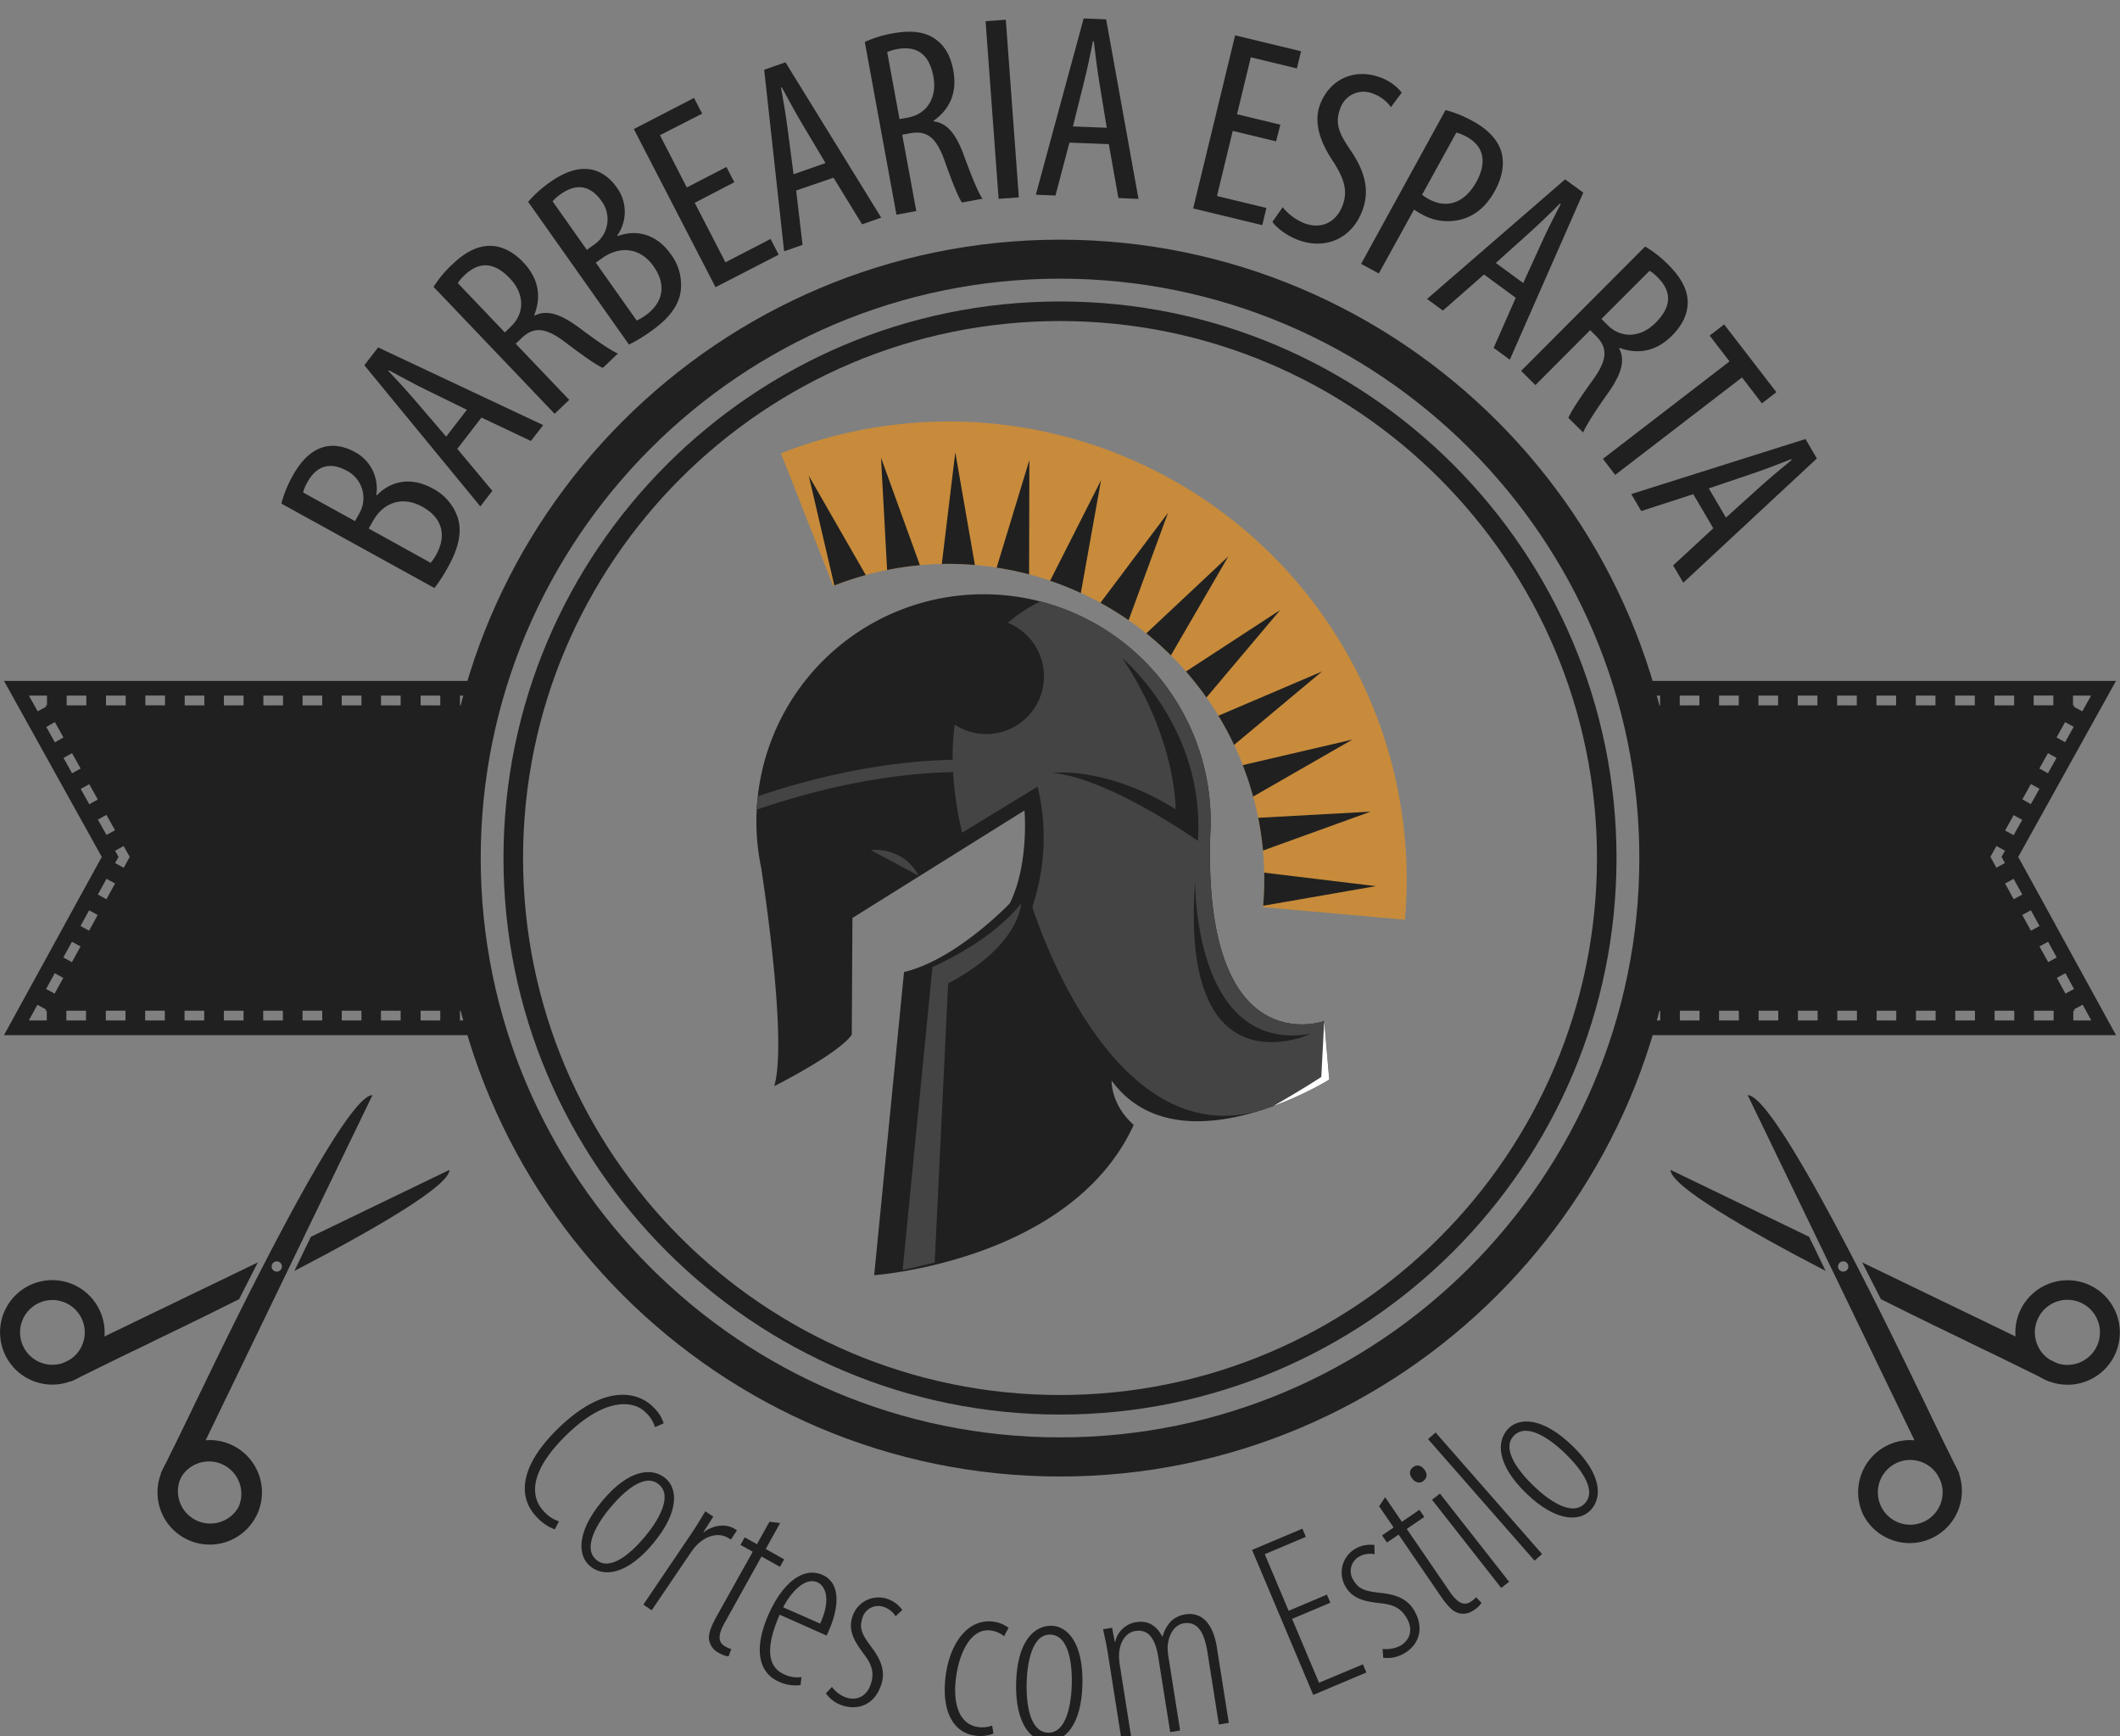<svg id="Camada_1" data-name="Camada 1" xmlns="http://www.w3.org/2000/svg" viewBox="0 0 690 565"><rect x="0" y="0" width="690" height="565" fill="#808080" stroke="none"/><defs><style>.cls-1{fill:#c78b3b;}.cls-2{fill:#202020;}.cls-3{fill:#444;}.cls-4{fill:#fff;}</style></defs><title>Prancheta 3</title><path class="cls-1" d="M411.09,295.24A102.69,102.69,0,0,0,271.17,190.67l-17-43.13a149.07,149.07,0,0,1,203.1,151.78Z"/><path class="cls-2" d="M430.26,218.54l-28.6,23.89a102.81,102.81,0,0,0-5.1-9.51Z"/><path class="cls-2" d="M392.66,227a102.59,102.59,0,0,0-6.66-8.47l30.66-20Z"/><path class="cls-2" d="M367.33,201.84a101.77,101.77,0,0,0-9.17-5.66l22-29.3Z"/><path class="cls-2" d="M317.3,183.88a101.63,101.63,0,0,0-10.77-.35l4.39-36.33Z"/><path class="cls-2" d="M334.94,186.92a104.06,104.06,0,0,0-10.56-2.19l10.65-35Z"/><path class="cls-2" d="M351.78,193a102.82,102.82,0,0,0-10-4l16.57-32.69Z"/><path class="cls-2" d="M399.78,181.08l-18.69,32.21a101,101,0,0,0-8-7.17Z"/><path class="cls-2" d="M411.47,284l36.35,4.39-36.69,6.38A107.25,107.25,0,0,0,411.47,284Z"/><path class="cls-2" d="M263.24,154.85l18.55,32.3a103.87,103.87,0,0,0-10.24,3.38Z"/><path class="cls-2" d="M286.74,148.94l12.66,35a103.16,103.16,0,0,0-10.67,1.56Z"/><path class="cls-2" d="M404.49,249l35.67-8.31-32.3,18.55A103.79,103.79,0,0,0,404.49,249Z"/><path class="cls-2" d="M409.52,266.15l36.56-2-35,12.65A103.42,103.42,0,0,0,409.52,266.15Z"/><path class="cls-2" d="M328.66,294c6.34-12.82,4.78-30.25,4.78-30.25l-56,35-.21,38C272.87,343,252,353.48,252,353.48c4.54-15.44-4.27-71.11-4.27-71.11a73.93,73.93,0,1,1,146.17-10.44C391.63,346.52,431,332.29,431,332.29l1.63,19.08s-48.84,30.24-70.82.32c0,0-.39,7.66,7.18,14.4C348.64,410.51,284.52,415,284.52,415l9.71-98.66C311.16,312.37,328.66,294,328.66,294Z"/><path class="cls-3" d="M293.78,413.34l9.71-98.65s18.63-7.78,28.87-20.66c0,0-.37,13.75-23.77,26l-4.37,90.87"/><path class="cls-3" d="M283.41,276.65a16.45,16.45,0,0,1,11.4,3.25A15.33,15.33,0,0,1,299,285h0Z"/><path class="cls-3" d="M313.15,271l24.56-15A70.79,70.79,0,0,1,336,295.11s25,82.11,75.42,65.89a111.56,111.56,0,0,0,21.21-9.63L431,332.29s-39.36,14.23-37.14-60.36a73.69,73.69,0,0,0-5-31.73c-.52-1.32-1.09-2.62-1.67-3.9-.19-.4-.39-.79-.58-1.19-.42-.87-.85-1.73-1.3-2.58l-.72-1.31c-.45-.81-.91-1.6-1.39-2.38-.25-.41-.49-.82-.75-1.23-.54-.85-1.1-1.68-1.67-2.49-.2-.31-.4-.61-.62-.91a73.17,73.17,0,0,0-5.16-6.42l-.63-.67c-.72-.78-1.46-1.55-2.21-2.3l-.78-.75c-.75-.73-1.52-1.44-2.3-2.13l-.71-.62q-1.39-1.2-2.85-2.34l-.25-.2a77.37,77.37,0,0,0-6.94-4.75,1.71,1.71,0,0,1-.23-.13q-1.66-1-3.36-1.89l-.45-.24c-1.12-.58-2.25-1.14-3.4-1.66l-.3-.14a73.13,73.13,0,0,0-11.95-4.23A48.5,48.5,0,0,0,328,202.69a18.78,18.78,0,1,1-17.27,33.15,77.48,77.48,0,0,0-.67,11.42c-18,.41-39.08,3.72-63.43,11.87-.16,1.45-.27,2.91-.35,4.37,24.66-8.42,45.9-11.82,63.92-12.23A114.5,114.5,0,0,0,313.15,271ZM389,286.66s-.81,56.35,37.64,49.79C426.6,336.45,383.71,356.69,389,286.66Zm-46.32-35.15s17.67-2.15,39.94,11.87c0,0,.36-22.76-17.32-49.17,0,0,27.11,22.66,24.57,59.45C389.83,273.66,361.44,253.46,342.64,251.51Z"/><path class="cls-4" d="M414.49,359.92c9.66-5.53,15.56-9.43,15.56-9.43l.94-18.2,1.63,19.08A110.78,110.78,0,0,1,414.49,359.92Z"/><path class="cls-2" d="M345,480.52c-111,0-201.28-90.3-201.28-201.27S234,78,345,78s201.3,90.29,201.3,201.29S456,480.52,345,480.52Zm0-389.83c-104,0-188.54,84.58-188.54,188.56S241,467.79,345,467.79s188.56-84.58,188.56-188.54S449,90.69,345,90.69Z"/><path class="cls-2" d="M345,460.36c-99.87,0-181.13-81.24-181.13-181.11S245.12,98.11,345,98.11s181.13,81.26,181.13,181.14S444.87,460.36,345,460.36Zm0-355.88c-96.35,0-174.76,78.4-174.76,174.77S248.64,454,345,454s174.77-78.39,174.77-174.75S441.36,104.48,345,104.48Z"/><path class="cls-2" d="M688.7,221.59H531.24a195.86,195.86,0,0,1,0,115.29H688.7l-31.82-58Zm-14,4.78h5.89l-2.86,5.14L674.94,230l.24-.42h-.48ZM672.14,235l2.79,1.54-2.8,5L669.35,240Zm-5.6,16.65-2.79-1.54,2.8-5,2.79,1.55Zm-4.64-25.29h6.4v3.18h-6.4ZM661,255.16l2.79,1.54-2.8,5-2.78-1.55Zm-5.62,16.65-2.78-1.54,2.8-5,2.78,1.55Zm-6.24-45.44h6.41v3.18h-6.41Zm-115.24,3.18v-3.18h6.41v3.18Zm6.45,102.56h-6.41v-3.18h6.41Zm6.36-105.74h6.4v3.18h-6.4Zm6.44,105.74h-6.4v-3.18h6.4Zm6.36-105.74h6.41v3.18h-6.41Zm6.46,105.74H559.5v-3.18h6.42Zm6.35-105.74h6.4v3.18h-6.4Zm6.45,105.74h-6.4v-3.18h6.4Zm6.35-105.74h6.4v3.18h-6.4Zm6.46,105.74h-6.41v-3.18h6.41Zm6.35-105.74h6.4v3.18h-6.4Zm6.45,105.74h-6.4v-3.18h6.4Zm6.35-105.74h6.4v3.18h-6.4Zm6.45,105.74h-6.4v-3.18h6.4Zm6.36-105.74h6.4v3.18h-6.4Zm6.45,105.74h-6.4v-3.18h6.4Zm6.35-105.74h6.4v3.18h-6.4Zm6.45,105.74h-6.4v-3.18h6.4Zm7-56.8,2.78,1.55-1.12,2,1.1,2-2.79,1.53-1.94-3.56Zm5.8,56.8h-6.4v-3.18h6.4Zm12.8,0H662v-3.18h6.4Zm9.45-5.14,2.82,5.14h-5.86v-3.18h.49l-.25-.44Zm-5.62-10.25,2.81,5.13-2.78,1.52-2.81-5.12Zm-5.62-10.23,2.81,5.11-2.78,1.53L663.79,308ZM661,296.24l2.81,5.13L661,302.89l-2.81-5.12Zm-2.8-5.12-2.79,1.53-2.81-5.12,2.78-1.52Z"/><path class="cls-2" d="M1.3,221.59l31.82,57.29-31.82,58H158.75a196,196,0,0,1,0-115.29Zm33.2,4.78h6.41v3.18H34.5Zm-12.8,0h6.4v3.18H21.7Zm-9.43,5.14L9.4,226.37h5.9v3.18h-.48l.23.42Zm5.6,10.08-2.81-5L17.85,235l2.8,5Zm5.6,10.07-2.8-5,2.78-1.55,2.8,5Zm5.59,10.08-2.8-5,2.79-1.54,2.79,5Zm2.8,5,2.78-1.55,2.8,5-2.78,1.54ZM15.23,332.11H9.37L12.18,327l2.8,1.52-.24.44h.49Zm2.55-8.74L15,321.85l2.82-5.12,2.78,1.52Zm5.64-16.88L26.21,308l-2.8,5.13-2.8-1.53ZM28,332.11h-6.4v-3.18H28Zm1-29.22-2.79-1.52L29,296.25l2.79,1.52ZM34.66,286l2.79,1.52-2.81,5.13-2.79-1.53Zm6.18,46.1h-6.4v-3.18h6.4Zm-.58-49.69-2.79-1.53,1.11-2-1.12-2,2.77-1.55,2,3.55Zm13.39,49.69h-6.4v-3.18h6.4Zm.06-102.56h-6.4v-3.18h6.4ZM66.46,332.11h-6.4v-3.18h6.4Zm.05-102.56h-6.4v-3.18h6.4ZM79.27,332.11h-6.4v-3.18h6.4Zm0-102.56h-6.4v-3.18h6.4ZM92.07,332.11h-6.4v-3.18h6.4Zm.05-102.56h-6.4v-3.18h6.4Zm12.76,102.56H98.47v-3.18h6.41Zm0-102.56h-6.4v-3.18h6.4Zm12.76,102.56h-6.4v-3.18h6.4Zm0-102.56h-6.41v-3.18h6.41Zm12.76,102.56h-6.41v-3.18h6.41Zm0-102.56h-6.4v-3.18h6.4ZM143.3,332.11h-6.4v-3.18h6.4Zm0-102.56h-6.4v-3.18h6.4Zm12.78,99.38v3.18H149.7v-3.18Zm-6.38-99.38v-3.18h6.4v3.18Z"/><path class="cls-2" d="M101.18,402.51l-5.37,11.11C122,400,146.3,385.92,146.3,380.72Z"/><path class="cls-2" d="M83.12,412.39l.8-1.55L32.49,435.67v9.07s21.23-9.85,45.34-21.94C79.56,419.36,81.34,415.87,83.12,412.39Z"/><path class="cls-2" d="M75.72,470.4a16.77,16.77,0,0,0-8.79-1.67,19.12,19.12,0,0,0-2.29.32,18.21,18.21,0,0,0-3.45,1.17A17,17,0,0,0,53,478.15l-.34.73c-.1.26-.2.5-.29.76a17,17,0,1,0,23.34-9.24Zm2,19.9a10.54,10.54,0,0,1-19-9.07l.29-.56A10.54,10.54,0,0,1,77.7,490.3Z"/><path class="cls-2" d="M59,480.67l-.29.56a2.56,2.56,0,0,1,.11-.24A3,3,0,0,1,59,480.67Z"/><polygon class="cls-2" points="71.3 455.5 64.64 469.05 64.09 470.22 58.96 480.67 58.67 481.23 58.08 482.44 52.38 479.64 52.3 479.6 53.01 478.15 62.09 459.73 62.89 458.04 65.54 452.67 71.3 455.5"/><path class="cls-2" d="M32.29,426.14a17,17,0,1,0-9.23,23.36,12.91,12.91,0,0,0,1.5-.63,17.11,17.11,0,0,0,9.08-11.62A16,16,0,0,0,34,435,16.81,16.81,0,0,0,32.29,426.14ZM7.62,438.29A10.53,10.53,0,1,1,22,442.92l-.57.29A10.52,10.52,0,0,1,7.62,438.29Z"/><path class="cls-2" d="M22,442.92a3.37,3.37,0,0,1-.32.19,1.63,1.63,0,0,1-.25.1Z"/><polygon class="cls-2" points="50.03 436.35 44.66 439.01 42.98 439.8 24.55 448.88 23.1 449.58 23.06 449.5 20.26 443.81 21.46 443.21 22.04 442.92 32.48 437.81 33.64 437.25 47.2 430.58 50.03 436.35"/><path class="cls-2" d="M57.15,470.21h9.07l55-113.8C109.93,356.41,57.15,470.21,57.15,470.21Zm32.94-56.37a1.67,1.67,0,1,1,1.66-1.66A1.66,1.66,0,0,1,90.09,413.84Z"/><path class="cls-2" d="M588.82,402.51l5.37,11.11C568,400,543.7,385.92,543.7,380.72Z"/><path class="cls-2" d="M606.87,412.39c-.26-.54-.53-1-.79-1.55l51.42,24.83v9.07s-21.22-9.85-45.33-21.94C610.44,419.36,608.67,415.87,606.87,412.39Z"/><path class="cls-2" d="M606.51,493.13a17,17,0,0,0,31.1-13.49c-.08-.26-.18-.5-.28-.76l-.35-.73a16.85,16.85,0,0,0-8.17-7.93,18.07,18.07,0,0,0-3.46-1.17,19.12,19.12,0,0,0-2.29-.32,16.81,16.81,0,0,0-8.79,1.67A17,17,0,0,0,606.51,493.13ZM617.1,476.2A10.55,10.55,0,0,1,631,480.67l.29.56a10.54,10.54,0,1,1-14.23-5Z"/><path class="cls-2" d="M631,480.67l.29.56a2.56,2.56,0,0,0-.11-.24A3,3,0,0,0,631,480.67Z"/><polygon class="cls-2" points="618.7 455.5 625.35 469.05 625.91 470.22 631.04 480.67 631.33 481.23 631.91 482.44 637.61 479.64 637.7 479.6 636.98 478.15 627.91 459.73 627.12 458.04 624.46 452.67 618.7 455.5"/><path class="cls-2" d="M656,435a16,16,0,0,0,.32,2.29,18.18,18.18,0,0,0,1.16,3.45,16.83,16.83,0,0,0,7.94,8.17,12,12,0,0,0,1.48.63,17,17,0,1,0-9.22-23.36A16.81,16.81,0,0,0,656,435Zm12.51,8.25-.59-.29a10.59,10.59,0,1,1,.59.29Z"/><path class="cls-2" d="M668,442.92a3.72,3.72,0,0,0,.34.19,1.09,1.09,0,0,0,.25.1Z"/><polygon class="cls-2" points="639.97 436.35 645.34 439.01 647.02 439.8 665.45 448.88 666.89 449.58 666.93 449.5 669.74 443.81 668.54 443.21 667.95 442.92 657.51 437.81 656.35 437.25 642.81 430.58 639.97 436.35"/><path class="cls-2" d="M568.82,356.41l55,113.8h9.06S580.06,356.41,568.82,356.41Zm29.42,55.77a1.67,1.67,0,1,1,1.67,1.66A1.66,1.66,0,0,1,598.24,412.18Z"/><path class="cls-2" d="M91.56,163.88a38.9,38.9,0,0,1,3.69-9c2.53-4.59,5.67-8,9.68-9.26,3.25-1.07,6.94-.51,10.53,1.47a13.38,13.38,0,0,1,7,14l.2.11c4.81-5,11.48-5.91,18.13-2.25a16.63,16.63,0,0,1,8.06,9.15c1.68,4.67.43,10.13-2.8,16a50.28,50.28,0,0,1-4.65,7.27Zm24,5.72,1.47-2.67a10,10,0,0,0-4.12-13.72c-4.68-2.58-9.49-2.41-12.9,3.78a12.22,12.22,0,0,0-1.35,3.29Zm24.62,13.57a16.52,16.52,0,0,0,1.87-2.8c3.31-6,2-11.85-4.62-15.47-7-3.85-13-.82-16,4.6L120,172Z"/><path class="cls-2" d="M148.84,146.07l11.41,13.68-3.92,5.06-37.75-45.94,4.49-5.8,53.72,25.28-4,5.16-16.09-7.62Zm3.11-12.7-13.51-6.62c-3.77-1.84-8-4.15-11.87-6.25l-.18.23c3.07,3.22,6.46,6.92,9.07,10l9.75,11.38Z"/><path class="cls-2" d="M141.12,93.37A35.86,35.86,0,0,1,147.26,86c4.12-3.93,8.06-6,12.29-6,4.06.09,7.61,2.06,10.76,5.36,5.11,5.37,5.91,11.28,3.55,17.24l.12.12c4-2,8.45-.58,14.61,4,6.43,4.82,10.68,7.58,12.53,8.33l-4.91,4.67c-1.78-.69-6.38-3.88-12.12-8.26-6.42-4.88-10.27-5.29-14.35-1.41l-1.89,1.81,17.42,18.28-4.76,4.53Zm23.19,14.82,2-1.94c4.55-4.33,4.42-10.64-.35-15.65-4.61-4.84-9.48-6-14.68-1.12A13.53,13.53,0,0,0,149,92.13Z"/><path class="cls-2" d="M171.9,65.69a38.73,38.73,0,0,1,7.26-6.5c4.28-3,8.58-4.69,12.75-4.1,3.39.46,6.47,2.57,8.83,5.92a13.37,13.37,0,0,1,.16,15.63l.13.19c6.52-2.41,12.92-.31,17.3,5.89a16.66,16.66,0,0,1,3.25,11.75c-.53,4.94-4,9.31-9.49,13.16a50.38,50.38,0,0,1-7.37,4.51ZM191,81.31l2.49-1.77a10,10,0,0,0,2.28-14.14c-3.09-4.36-7.48-6.31-13.26-2.23a12.07,12.07,0,0,0-2.65,2.37Zm16.22,23a15.78,15.78,0,0,0,2.9-1.69c5.61-4,6.94-9.81,2.61-15.94-4.6-6.5-11.33-6.41-16.45-2.87l-2.37,1.67Z"/><path class="cls-2" d="M239,59.3,226.11,66l10,19.36,14.69-7.59,2.64,5.11L232.88,93.46,206.29,42l19.6-10.13,2.64,5.11L214.79,44l8.75,17,12.89-6.66Z"/><path class="cls-2" d="M259.13,62l2.08,17.69-6,2.1-6.49-59.1,6.93-2.41,31.16,50.54L280.59,73l-9.31-15.17Zm9.55-8.93L261,40.17c-2.15-3.61-4.45-7.86-6.53-11.73l-.27.1c.81,4.36,1.62,9.32,2.14,13.31l1.94,14.86Z"/><path class="cls-2" d="M281.47,13.67a36,36,0,0,1,9.17-2.82c5.61-1,10.06-.64,13.56,1.72s5.25,5.89,6.08,10.37c1.34,7.3-1.22,12.68-6.45,16.38l0,.17c4.43.5,7.39,4.13,10,11.37,2.74,7.56,4.79,12.18,5.93,13.82l-6.67,1.23c-1.11-1.55-3.22-6.74-5.62-13.54-2.71-7.6-5.71-10-11.25-9l-2.57.47,4.58,24.84-6.46,1.19Zm11.3,25.1,2.76-.51c6.18-1.14,9.52-6.49,8.27-13.3-1.21-6.56-4.65-10.21-11.67-9a13.43,13.43,0,0,0-3.37,1Z"/><path class="cls-2" d="M327.36,6.42l4.24,57.81-6.58.48L320.78,6.9Z"/><path class="cls-2" d="M348.07,46.41l-4.54,17.22-6.4-.26L352.7,6l7.32.3,10.53,58.43L364,64.45l-3.11-17.53Zm12.15-4.83-2.43-14.84c-.69-4.14-1.27-8.94-1.79-13.3h-.3c-.83,4.36-1.89,9.27-2.87,13.17l-3.62,14.54Z"/><path class="cls-2" d="M415.32,46l-14.1-3.4L396.1,63.8l16.08,3.88-1.35,5.59-22.49-5.43L402,11.5l21.45,5.18-1.35,5.59-15-3.63-4.48,18.54,14.1,3.4Z"/><path class="cls-2" d="M417.48,67.44a17.34,17.34,0,0,0,6.93,5.17c5.67,2.17,10.47-.26,12.56-5.74,1.92-5,.16-9.17-2.85-14C431,48.28,427,41,429.65,34c3.13-8.19,11.16-12,19.76-8.74a15.45,15.45,0,0,1,6.81,4.88l-3.51,4.72A12.26,12.26,0,0,0,447,30.52a8,8,0,0,0-10.78,4.76c-2,5.36-.06,8.58,3.71,14.17,4.75,7.12,5.73,13.2,3.44,19.19-3.58,9.36-12.38,12.7-21,9.41-3.71-1.42-7.13-4.12-8.23-5.86Z"/><path class="cls-2" d="M470.48,35.82a38.26,38.26,0,0,1,8.95,3.64c4.67,2.57,8,5.86,9.19,9.9,1.12,3.77.4,8.17-2,12.61-2.56,4.66-5.42,7.15-8.77,8.66a17,17,0,0,1-15.11-.9,22.12,22.12,0,0,1-2.51-1.52L448.76,89,443,85.88Zm-7.63,27.55a13.43,13.43,0,0,0,2.21,1.45c5.67,3.11,11.55,1.48,15.49-5.69,2.87-5.23,3.29-11.05-3.17-14.6A14,14,0,0,0,474,43.14Z"/><path class="cls-2" d="M483,89.33l-13.38,11.75-5.16-3.78,44.94-38.93,5.91,4.33L491.4,117.06l-5.26-3.85,7.19-16.29Zm12.77,2.78L502,78.43c1.74-3.82,3.94-8.13,5.94-12l-.24-.18c-3.13,3.16-6.75,6.64-9.73,9.33l-11.13,10Z"/><path class="cls-2" d="M535.44,80.24A35.82,35.82,0,0,1,543,86.18c4,4,6.24,7.91,6.3,12.13,0,4.07-1.86,7.66-5.08,10.89-5.24,5.26-11.13,6.2-17.15,4l-.12.12c2.11,3.93.81,8.42-3.66,14.7-4.65,6.56-7.29,10.88-8,12.74L510.48,136c.64-1.79,3.71-6.47,7.94-12.32,4.71-6.54,5-10.41,1-14.38l-1.86-1.85-17.83,17.88-4.65-4.63ZM521.22,103.8l2,2c4.45,4.44,10.75,4.14,15.64-.76,4.71-4.73,5.76-9.62.74-14.7a14,14,0,0,0-2.71-2.22Z"/><path class="cls-2" d="M562.91,117.62l-6.47-8.41,4.72-3.63,17,22.06-4.71,3.63-6.48-8.43L525.7,154.55l-4-5.22Z"/><path class="cls-2" d="M551.11,160.83l-16.94,5.49-3.24-5.53,56.7-17.91,3.71,6.32-43.48,40.44-3.3-5.63,13.07-12.09Zm10.63,7.62,11.17-10.07c3.12-2.82,6.84-5.9,10.23-8.7l-.15-.25c-4.13,1.65-8.83,3.42-12.64,4.71l-14.19,4.8Z"/><path class="cls-2" d="M180.57,497.73a15.11,15.11,0,0,1-6-4.15c-5.58-5.82-6.33-15.83,7.49-29.09,15-14.36,25.83-11.49,30.67-6.45a12.11,12.11,0,0,1,3.28,5.18l-2.82,1.23a11,11,0,0,0-3-4.74c-3.68-3.84-12.79-5.21-25.35,6.83-12.89,12.36-12.26,20.71-7.79,25.37a11.83,11.83,0,0,0,4.87,3.22Z"/><path class="cls-2" d="M212.6,502.28c-8.6,10.34-16.2,11.05-20.52,7.45-4-3.3-4.68-10.9,3.92-21.24s16.2-11.05,20.58-7.41C220.55,484.39,221.2,491.94,212.6,502.28Zm-14-11.61c-3.79,4.56-9.32,13-4.47,17s12-3.05,15.81-7.61,9.32-13,4.47-17S202.42,486.11,198.63,490.67Z"/><path class="cls-2" d="M225.1,499c1.53-2.26,3.26-5.22,4.47-7.16l2.58,1.75-3.19,5,.12.08c2.55-2.13,7.07-3.12,10.21-1l.57.39-2,3-.5-.34c-3.91-2.64-8.77-.34-11.54,3.21-.65.84-1.21,1.65-1.8,2.54L212.1,524.06l-2.71-1.84Z"/><path class="cls-2" d="M253.91,495.67l-4.69,8.44,6,3.36-1.37,2.45-6-3.36-12.08,21.72c-2.48,4.45-1.69,6.46.24,7.53a8.85,8.85,0,0,0,2,.87l-.89,2.38a7.63,7.63,0,0,1-3.12-1.13,5.77,5.77,0,0,1-3.21-4.22c-.26-1.88.42-4,2.67-8.08L245,505l-4-2.21,1.37-2.46,4,2.22,4.07-7.31Z"/><path class="cls-2" d="M253.76,525.49c-5.9,13.43-2.25,17.78,1.51,19.43a9.81,9.81,0,0,0,5.59.87l-.31,2.61a12.69,12.69,0,0,1-7-1.08c-7.3-3.21-7.9-11.69-3.46-21.78,4.64-10.58,11.47-15.72,17.59-13,6.61,2.91,4.84,11.84,2.24,17.76-.27.62-.55,1.25-.85,2Zm13.18,2.89c3.74-8.16,1.53-12.37-.91-13.44-3.9-1.71-8.43,2.94-11.13,8.15Z"/><path class="cls-2" d="M270.78,549a10,10,0,0,0,4.65,3.46c3.62,1.14,6.79-.57,8-4.41,1-3.11.77-5.73-2.15-9.6s-5.34-7.58-3.92-12.08a8.93,8.93,0,0,1,11.25-6.09,9.84,9.84,0,0,1,5.06,3.67L291.5,526a7.31,7.31,0,0,0-4-3.08,5.35,5.35,0,0,0-6.83,3.74c-.9,2.82-.46,4.71,2.27,8.44,2.57,3.45,5.65,7.61,3.93,13-2.18,6.88-7.7,8.49-12.49,7a10.72,10.72,0,0,1-5.59-4Z"/><path class="cls-2" d="M323.33,564.17a11.22,11.22,0,0,1-6.08.65c-7.07-1-11.11-8.15-9.36-20.18,1.44-9.86,7.17-18.09,15.59-16.86a10.17,10.17,0,0,1,4.78,2l-1.47,2.71a8.72,8.72,0,0,0-4.26-1.85c-6.47-.94-10.18,7.12-11.29,14.72-1.4,9.62,1.31,15.85,7,16.68a9.28,9.28,0,0,0,4.68-.47Z"/><path class="cls-2" d="M352.3,548.2c-.34,13.45-5.87,18.71-11.5,18.56-5.16-.13-10.42-5.66-10.08-19.11s5.87-18.7,11.57-18.56C347.46,529.22,352.64,534.75,352.3,548.2Zm-18.16-.46c-.15,5.93.74,16,7,16.15,6.15.15,7.55-9.85,7.7-15.77s-.73-16-7-16.15C335.68,531.81,334.29,541.81,334.14,547.74Z"/><path class="cls-2" d="M360.65,538.51c-.7-4.43-1.14-5.75-1.62-8.29l2.93-.46.87,4.55.15,0a8.19,8.19,0,0,1,7-6.41c2.92-.46,6.15.49,8.28,4.69l.15,0a11.54,11.54,0,0,1,2.75-5,8.66,8.66,0,0,1,4.73-2.21c3.9-.62,8.66,1.25,10.17,10.78l3.88,24.55-3.23.51L393,537.78c-.81-5.11-2.48-10.31-7.73-9.48-2.85.46-5,3.41-5.24,7.76a20.62,20.62,0,0,0,.36,3.71l3.7,23.42-3.23.51L377,539.38c-.76-4.8-2.49-9.38-7.51-8.58-2.93.46-5.37,3.54-5.27,8.52a23.24,23.24,0,0,0,.37,3.33l3.64,23.05-3.22.51Z"/><path class="cls-2" d="M433,521.59l-12.46,5.26,8.77,20.79,14.28-6,1.13,2.66-17.3,7.3-19.91-47.19,16.38-6.91,1.12,2.66-13.37,5.64,7.77,18.42,12.46-5.26Z"/><path class="cls-2" d="M450,536.63a10,10,0,0,0,5.7-1c3.31-1.86,4.23-5.35,2.25-8.85-1.61-2.85-3.66-4.49-8.48-5s-9.19-1.28-11.5-5.39A8.92,8.92,0,0,1,441.2,504a9.68,9.68,0,0,1,6.13-1.19l.05,3a7.31,7.31,0,0,0-5,.78,5.37,5.37,0,0,0-1.95,7.55c1.46,2.59,3.14,3.56,7.73,4.12,4.27.46,9.41,1.06,12.2,6,3.55,6.29.94,11.42-3.43,13.88a10.65,10.65,0,0,1-6.74,1.36Z"/><path class="cls-2" d="M450.82,487.26l5.45,8,5.71-3.9,1.59,2.32-5.71,3.9,14.05,20.51c2.87,4.2,5,4.39,6.84,3.14a8.24,8.24,0,0,0,1.69-1.43l1.73,1.85a7.42,7.42,0,0,1-2.39,2.29,5.76,5.76,0,0,1-5.22,1c-1.8-.61-3.42-2.17-6-6l-13.35-19.5L451.4,502l-1.58-2.32,3.76-2.58-4.72-6.9Z"/><path class="cls-2" d="M463.54,478.19c1.08,1.38,1.08,2.73-.29,3.81-1.08.84-2.51.62-3.59-.76s-1-2.82.18-3.71C461.15,476.49,462.51,476.88,463.54,478.19Zm25.06,38.59-22.52-28.7,2.58-2,22.51,28.7Z"/><path class="cls-2" d="M464.79,468.35l2.46-2.15,34.65,39.56-2.45,2.15Z"/><path class="cls-2" d="M511.76,470.52c9.67,9.35,9.8,17,5.89,21-3.59,3.71-11.22,3.84-20.89-5.51s-9.8-17-5.84-21.08C494.51,461.24,502.09,461.17,511.76,470.52Zm-12.63,13.05c4.26,4.12,12.27,10.28,16.65,5.74s-2.14-12.22-6.4-16.34-12.26-10.27-16.65-5.74S494.87,479.45,499.13,483.57Z"/></svg>